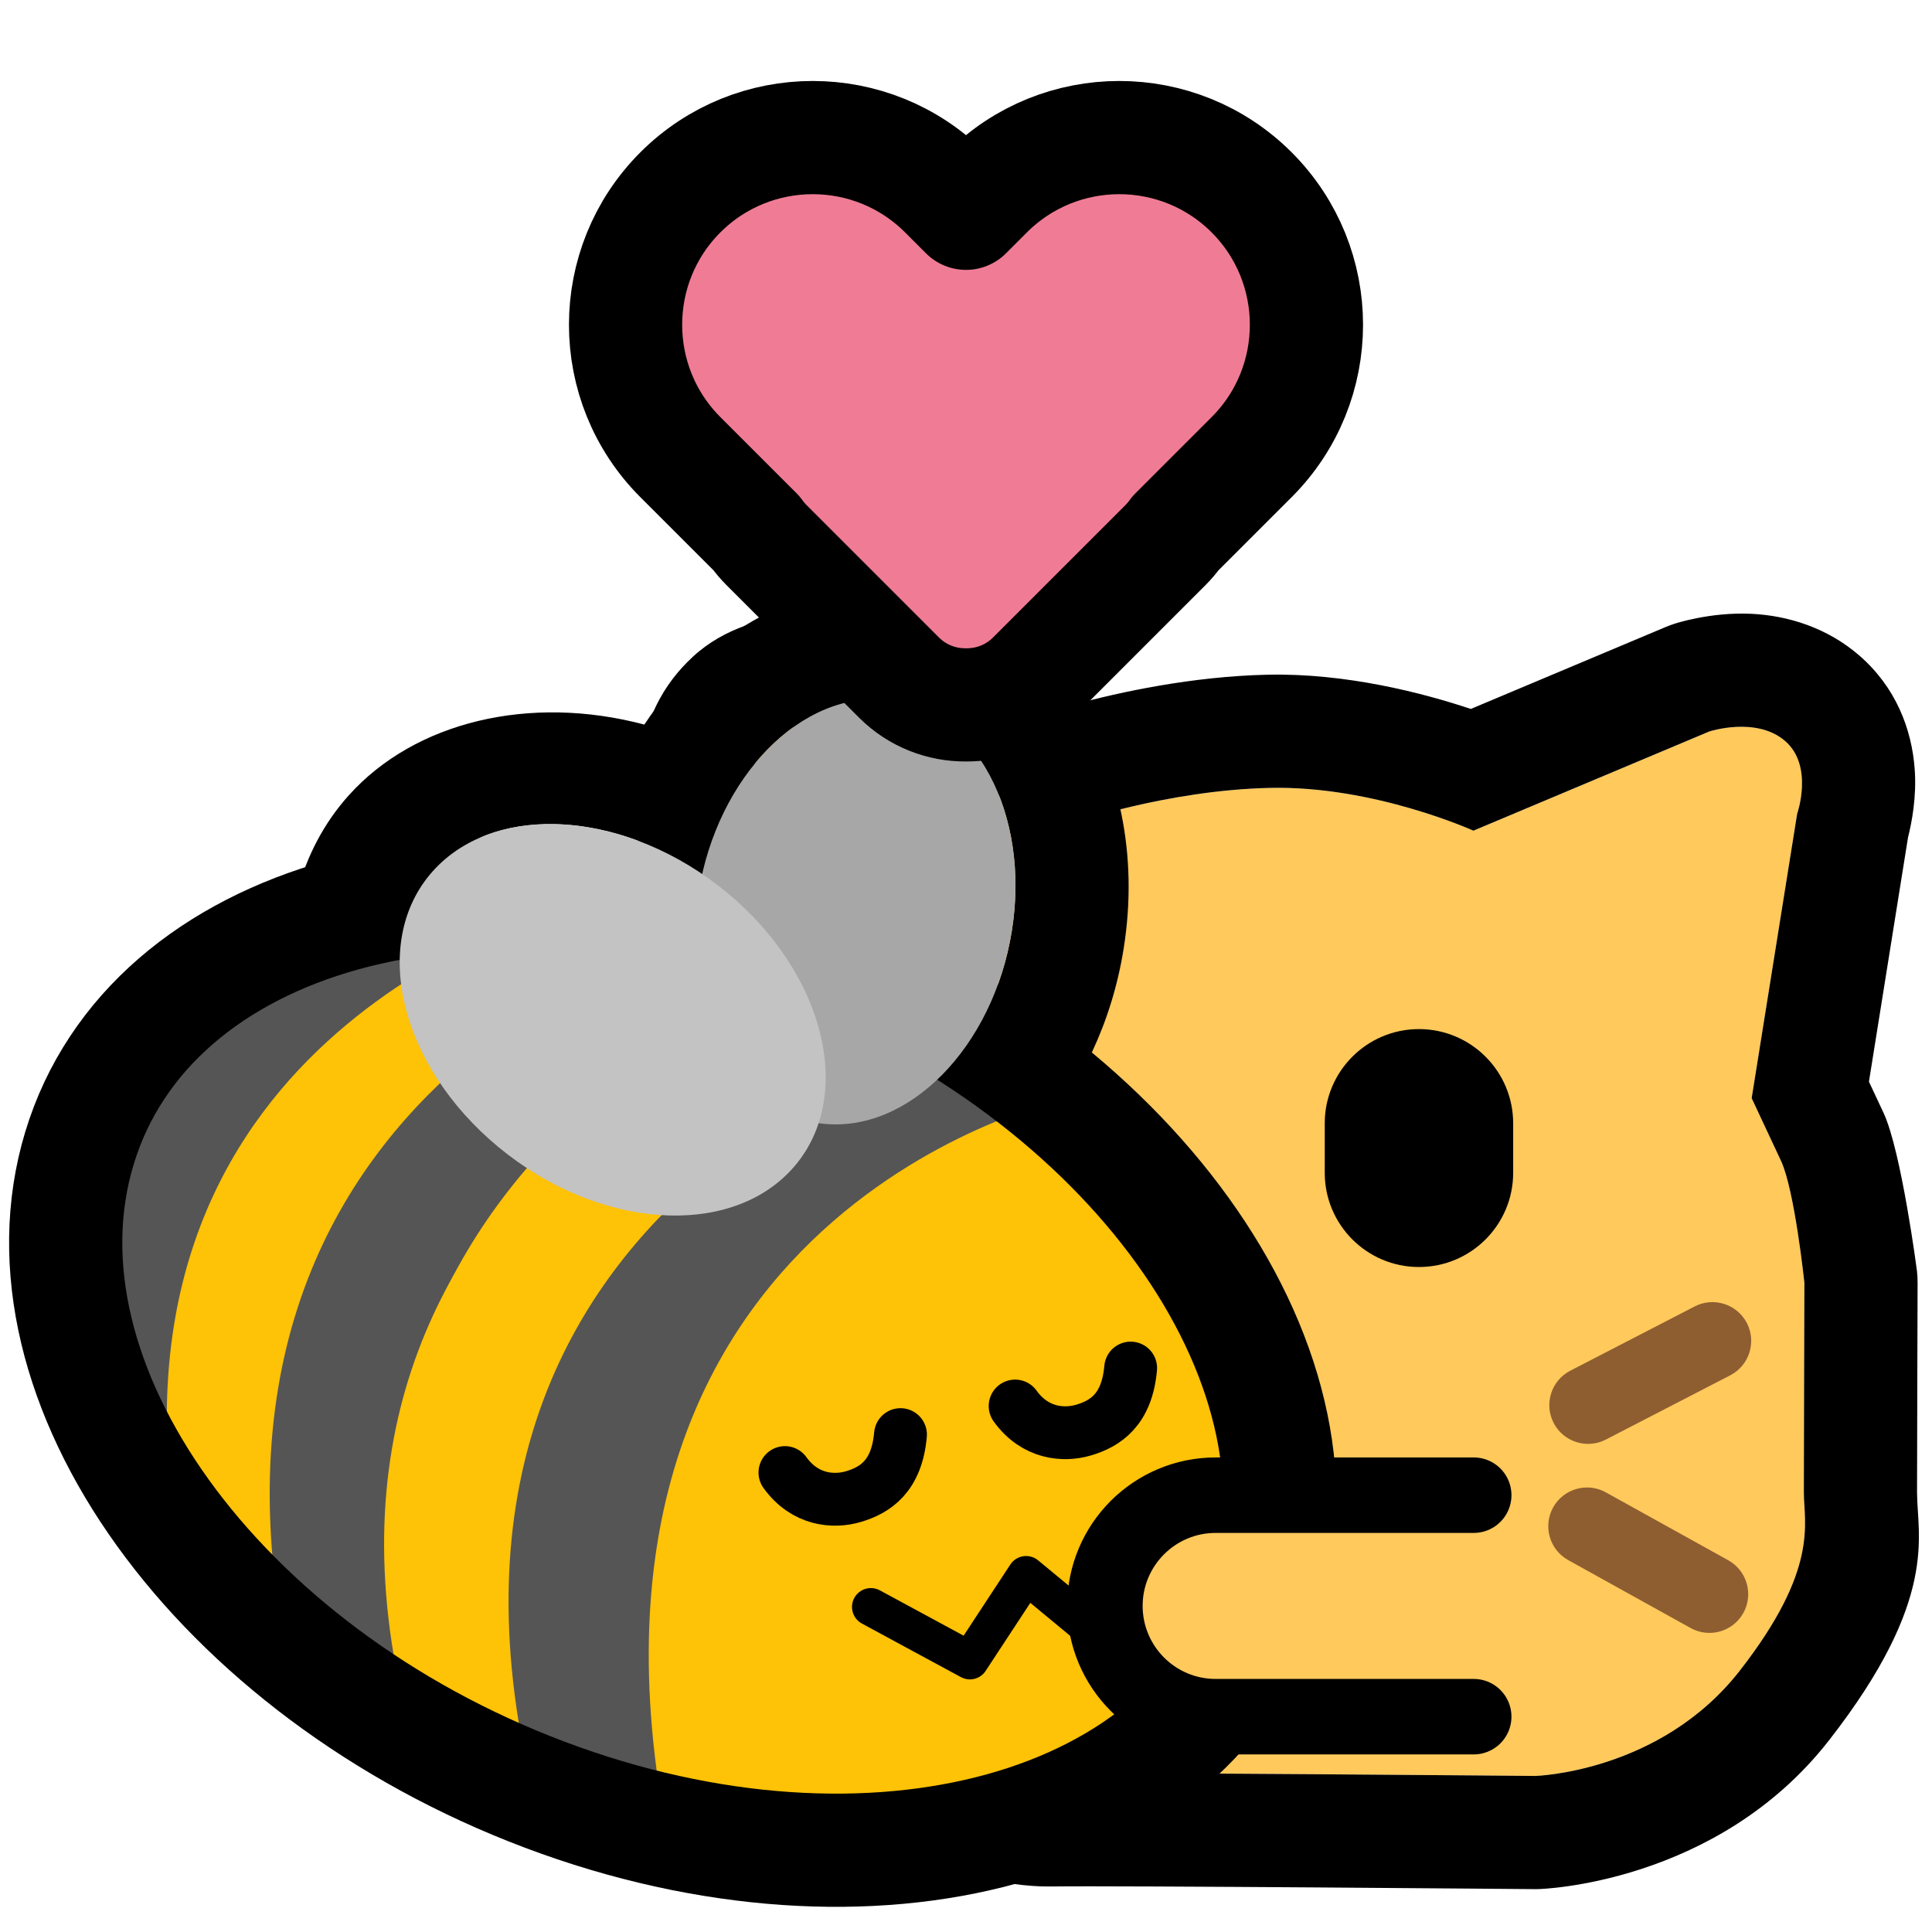 <?xml version="1.0" encoding="UTF-8" standalone="no"?>
<!DOCTYPE svg PUBLIC "-//W3C//DTD SVG 1.1//EN" "http://www.w3.org/Graphics/SVG/1.1/DTD/svg11.dtd">
<svg width="100%" height="100%" viewBox="0 0 256 256" version="1.1" xmlns="http://www.w3.org/2000/svg" xmlns:xlink="http://www.w3.org/1999/xlink" xml:space="preserve" xmlns:serif="http://www.serif.com/" style="fill-rule:evenodd;clip-rule:evenodd;stroke-linecap:round;stroke-linejoin:round;stroke-miterlimit:1.5;">
    <rect id="neocat_hug_bee_heart" x="0" y="0" width="256" height="256" style="fill:none;"/>
    <clipPath id="_clip1">
        <rect x="0" y="0" width="256" height="256"/>
    </clipPath>
    <g clip-path="url(#_clip1)">
        <g id="Cat">
            <path d="M195.23,110.069C195.23,110.069 182.085,104.101 168.315,104.399C154.546,104.697 141.833,109.146 141.833,109.146C138.25,107.882 110.458,96.237 110.458,96.237C110.458,96.237 99.742,93.811 99.562,104.586C99.383,115.362 99.62,148.121 99.62,148.121C99.62,148.121 89.672,166.491 90.624,184.582C91.576,202.674 102.61,217.906 108.071,222.953C113.533,228 129.612,235.099 138.988,234.971C148.363,234.842 203.432,235.321 203.432,235.321C203.432,235.321 220.002,234.879 230.533,221.369C241.064,207.86 239.018,201.854 239.018,197.756C239.018,193.657 239.091,169.975 239.091,169.975C239.091,169.975 237.801,157.69 235.989,153.81C234.177,149.931 232.105,145.517 232.105,145.517L238.133,107.83C238.133,107.83 240.355,101.502 236.54,98.191C232.726,94.881 226.486,96.926 226.486,96.926L195.23,110.069Z" style="fill:rgb(255,201,92);"/>
            <path d="M194.893,93.939L220.671,83.099C221.046,82.941 221.428,82.799 221.814,82.672C221.814,82.672 226.546,81.067 232.074,81.333C236.931,81.567 242.132,83.183 246.373,86.864C251.193,91.047 253.322,96.585 253.709,101.93C253.974,105.573 253.326,108.978 252.822,110.965C252.822,110.965 247.646,143.328 247.645,143.327C248.253,144.624 248.933,146.077 249.58,147.462C251.936,152.508 254.009,168.408 254.009,168.408C254.066,168.944 254.093,169.483 254.091,170.022C254.091,170.022 254.018,193.664 254.018,197.756C254.018,203.447 256.987,211.832 242.363,230.591C227.408,249.776 203.832,250.316 203.832,250.316C203.655,250.32 203.478,250.322 203.301,250.32C203.301,250.32 148.52,249.842 139.193,249.969C126.673,250.141 105.184,240.708 97.891,233.969C90.966,227.57 76.852,208.311 75.645,185.371C74.775,168.838 81.299,152.092 84.598,144.784C84.543,136.038 84.419,113.053 84.565,104.336C84.709,95.67 88.098,90.466 91.789,87.039C100.196,79.232 113.771,81.608 113.771,81.608C114.621,81.8 115.452,82.066 116.255,82.403C116.255,82.403 133.856,89.791 142.506,93.3C148.308,91.736 157.908,89.621 167.991,89.402C178.421,89.177 188.564,91.832 194.893,93.939ZM195.23,110.069C195.23,110.069 182.085,104.101 168.315,104.399C154.546,104.697 141.833,109.146 141.833,109.146C138.25,107.882 110.458,96.237 110.458,96.237C110.458,96.237 99.742,93.811 99.562,104.586C99.383,115.362 99.62,148.121 99.62,148.121C99.62,148.121 89.672,166.491 90.624,184.582C91.576,202.674 102.61,217.906 108.071,222.953C113.533,228 129.612,235.099 138.988,234.971C148.363,234.842 203.432,235.321 203.432,235.321C203.432,235.321 220.002,234.879 230.533,221.369C241.064,207.86 239.018,201.854 239.018,197.756C239.018,193.657 239.091,169.975 239.091,169.975C239.091,169.975 237.801,157.69 235.989,153.81C234.177,149.931 232.105,145.517 232.105,145.517L238.133,107.83C238.133,107.83 240.355,101.502 236.54,98.191C232.726,94.881 226.486,96.926 226.486,96.926L195.23,110.069Z"/>
            <g id="Face">
                <g id="Whiskers">
                    <path d="M205.864,188.545C207.164,191.063 210.265,192.051 212.783,190.75L229.266,182.235C231.784,180.934 232.772,177.834 231.472,175.316C230.171,172.798 227.071,171.809 224.553,173.11L208.069,181.626C205.551,182.926 204.563,186.027 205.864,188.545Z" style="fill:rgb(142,94,49);"/>
                    <path d="M116.486,190.753C115.185,193.271 112.085,194.259 109.567,192.958L95.793,185.843C93.275,184.542 92.287,181.442 93.587,178.924C94.888,176.406 97.989,175.417 100.506,176.718L114.28,183.834C116.798,185.135 117.787,188.235 116.486,190.753Z" style="fill:rgb(142,94,49);"/>
                    <path d="M205.798,199.742C204.423,202.22 205.318,205.348 207.797,206.723L224.02,215.725C226.498,217.1 229.627,216.204 231.002,213.726C232.377,211.248 231.481,208.119 229.003,206.744L212.779,197.743C210.301,196.368 207.173,197.263 205.798,199.742Z" style="fill:rgb(142,94,49);"/>
                    <path d="M116.551,201.95C117.926,204.428 117.031,207.556 114.553,208.931L106.852,213.204C104.373,214.579 101.245,213.684 99.87,211.205C98.495,208.727 99.391,205.599 101.869,204.224L109.57,199.951C112.048,198.576 115.176,199.472 116.551,201.95Z" style="fill:rgb(142,94,49);"/>
                </g>
                <path id="Eye" d="M200.503,148.844L200.503,155.403C200.503,162.293 194.909,167.886 188.019,167.886C181.129,167.886 175.535,162.293 175.535,155.403L175.535,148.844C175.535,141.954 181.129,136.36 188.019,136.36C194.909,136.36 200.503,141.954 200.503,148.844Z"/>
            </g>
        </g>
        <g id="Bee">
            <path id="Wings-outline" serif:id="Wings outline" d="M117.671,163.06C117.191,163.682 116.685,164.289 116.152,164.881C103.374,179.095 76.549,180.17 56.466,163.537C35.819,146.436 33.081,119.995 46.218,105.381C54.979,95.636 70.166,91.975 85.38,96.01C93.709,83.393 107.056,76.354 119.567,77.857C138.121,80.086 152.879,100.58 148.895,125.661C145.772,145.322 132.25,159.448 117.671,163.06ZM108.473,148.825C108.602,148.844 108.732,148.861 108.862,148.877C120.32,150.253 131.621,138.796 134.081,123.307C136.541,107.819 129.236,94.127 117.778,92.75C106.948,91.449 96.26,101.612 93.043,115.807C80.407,107.253 65.054,106.866 57.374,115.409C49.011,124.711 52.892,141.1 66.034,151.984C79.176,162.869 96.635,164.155 104.997,154.853C106.597,153.073 107.748,151.035 108.473,148.825Z"/>
            <path id="Body" d="M106.103,125.73C62.71,109.377 19.883,121.211 10.526,152.141C1.169,183.071 28.802,221.459 72.195,237.812C115.589,254.165 158.415,242.331 167.773,211.401C177.13,180.471 149.497,142.083 106.103,125.73Z" style="fill:rgb(254,194,7);"/>
            <g id="Stripes">
                <path d="M75.248,122.321C76.231,122.875 14.788,132.343 23.038,201.303C-25.748,118.355 73.562,115.663 75.248,122.321Z" style="fill:rgb(85,85,85);"/>
                <path d="M23.183,202.008C13.359,135.853 73.613,121.835 72.882,119.961L97.339,124.461C97.339,124.461 23.945,138.281 37.213,215.889L25.291,202.8" style="fill:rgb(254,194,7);"/>
                <path d="M54.078,228.958L37.34,215.863C24.003,138.167 98.322,121.461 98.327,121.49L111.874,126.746C111.99,126.746 36.134,149.455 54.078,228.958Z" style="fill:rgb(85,85,85);"/>
                <path d="M110.875,127.014L126.04,135.37C126.04,135.37 53.559,158.72 70.571,237.326L54.543,229.979C33.286,152.912 111.795,127.513 113.137,128.26" style="fill:rgb(254,194,7);"/>
                <path d="M129.12,136.301L141.107,145.56C141.107,145.56 72.991,160.291 88.165,241.844L70.571,237.326C51.117,156.675 127.081,137.621 129.12,136.301Z" style="fill:rgb(85,85,85);"/>
            </g>
            <path id="Body-outline" serif:id="Body outline" d="M106.103,125.73C62.71,109.377 19.883,121.211 10.526,152.141C1.169,183.071 28.802,221.459 72.195,237.812C115.589,254.165 158.415,242.331 167.773,211.401C177.13,180.471 149.497,142.083 106.103,125.73Z" style="fill:none;stroke:black;stroke-width:15px;"/>
            <g id="Wings">
                <path id="Back-wing" serif:id="Back wing" d="M117.778,92.75C106.319,91.374 95.019,102.831 92.559,118.319C90.099,133.808 97.404,147.5 108.862,148.877C120.32,150.253 131.621,138.796 134.081,123.307C136.541,107.819 129.236,94.127 117.778,92.75Z" style="fill:rgb(167,167,167);"/>
                <path id="Front-wing" serif:id="Front wing" d="M57.374,115.409C49.011,124.711 52.892,141.1 66.034,151.984C79.176,162.869 96.635,164.155 104.997,154.853C113.359,145.551 109.478,129.162 96.336,118.277C83.194,107.393 65.736,106.107 57.374,115.409Z" style="fill:rgb(195,195,195);"/>
            </g>
            <g id="Face1" serif:id="Face">
                <path id="Mouth" d="M149.164,205.945L145.488,216.559L135.965,208.681L128.515,220.028L115.395,212.929" style="fill:none;stroke:black;stroke-width:5px;"/>
                <path id="Right-eye" serif:id="Right eye" d="M134.508,186.305C137.16,189.993 140.963,190.26 143.555,189.499C146.47,188.644 149.329,186.808 149.818,181.275" style="fill:none;stroke:black;stroke-width:7px;"/>
                <path id="Left-eye" serif:id="Left eye" d="M104.008,195.121C106.661,198.809 110.464,199.076 113.056,198.316C115.971,197.46 118.83,195.625 119.319,190.092" style="fill:none;stroke:black;stroke-width:7px;"/>
            </g>
        </g>
        <path id="Cat-arm" serif:id="Cat arm" d="M195.275,227.468L161.081,227.468C152.981,227.468 146.406,220.892 146.406,212.793C146.406,204.694 152.981,198.119 161.081,198.119L195.275,198.119" style="fill:rgb(255,201,92);stroke:black;stroke-width:10px;"/>
        <path id="Heart" d="M100.241,70.661L90.15,60.571C80.47,50.89 80.47,35.171 90.15,25.491C99.831,15.81 115.55,15.81 125.231,25.491L128,28.26L130.769,25.491C140.45,15.81 156.169,15.81 165.85,25.491C175.53,35.171 175.53,50.89 165.85,60.571L155.759,70.661C155.367,71.211 154.923,71.736 154.43,72.23L136.889,89.77C134.439,92.221 131.215,93.43 128,93.4C124.785,93.43 121.561,92.221 119.111,89.77L101.57,72.23C101.077,71.736 100.633,71.211 100.241,70.661Z" style="fill:rgb(239,124,148);stroke:black;stroke-width:15px;stroke-linejoin:miter;stroke-miterlimit:5;"/>
    </g>
</svg>
